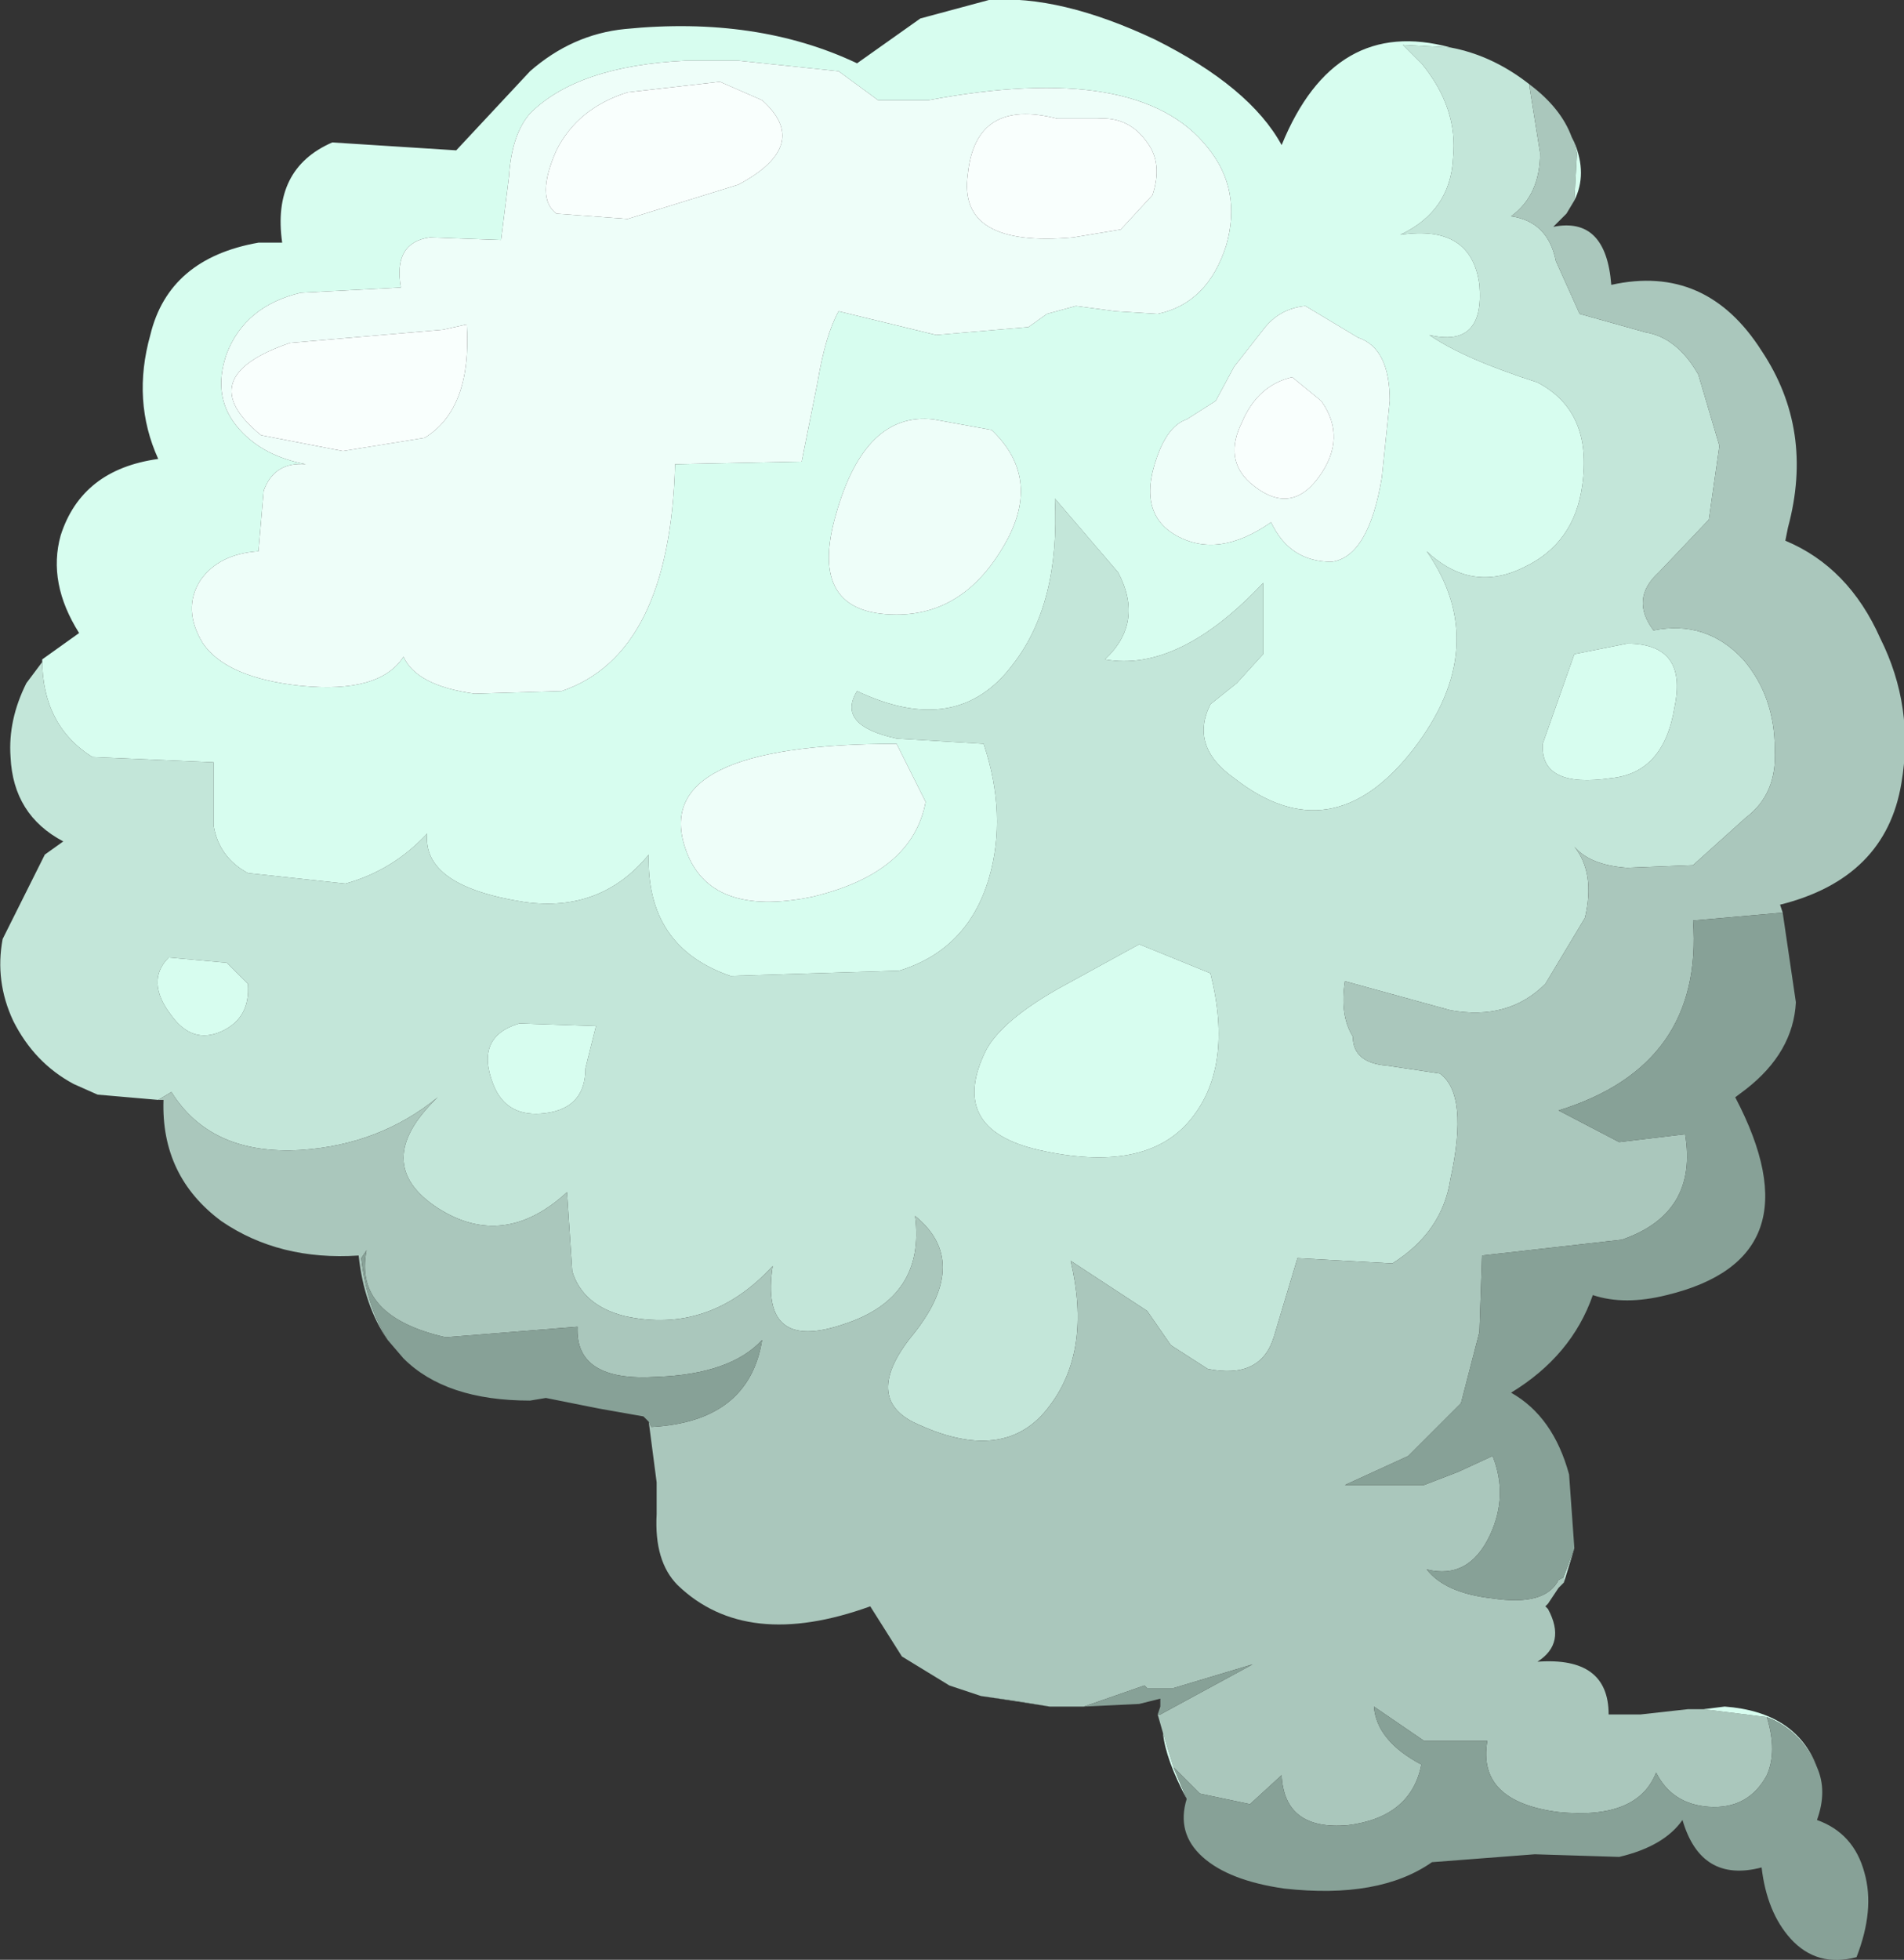 <?xml version="1.0" encoding="UTF-8" standalone="no"?>
<svg xmlns:xlink="http://www.w3.org/1999/xlink" height="37.15px" width="36.1px" xmlns="http://www.w3.org/2000/svg">
  <rect width="100%" height="100%" fill="#333333" stroke="none"/>
  <g transform="matrix(1.0, 0.0, 0.0, 1.0, 0.0, 0.0)">
    <use height="37.15" transform="matrix(1.0, 0.0, 0.0, 1.0, 0.0, 0.0)" width="36.1" xlink:href="#shape0"/>
  </g>
  <defs>
    <g id="shape0" transform="matrix(1.0, 0.0, 0.0, 1.0, 0.0, 0.0)">
      <path d="M3.0 20.85 L1.85 20.75 1.4 20.55 Q0.65 20.15 0.25 19.35 -0.1 18.6 0.05 17.8 L0.85 16.2 1.2 15.95 Q0.25 15.45 0.2 14.35 0.15 13.65 0.5 12.95 L0.8 12.55 0.8 12.5 Q0.8 13.75 1.75 14.35 L4.05 14.45 4.05 15.65 Q4.15 16.25 4.7 16.55 L6.55 16.75 Q7.45 16.5 8.1 15.8 8.0 16.8 9.95 17.1 11.4 17.3 12.3 16.2 12.25 17.95 13.85 18.5 L17.05 18.4 Q18.35 18.0 18.75 16.65 19.1 15.45 18.65 14.1 L17.0 14.0 Q15.85 13.75 16.25 13.1 18.15 14.0 19.2 12.6 20.1 11.45 20.0 9.45 L21.2 10.85 Q21.7 11.8 20.95 12.5 22.35 12.75 23.95 11.05 L23.95 12.4 23.45 12.95 22.95 13.35 Q22.55 14.15 23.4 14.75 25.25 16.2 26.8 14.2 28.3 12.25 27.05 10.45 27.9 11.25 28.9 10.75 29.85 10.3 30.0 9.2 30.2 7.8 29.15 7.25 27.75 6.8 27.1 6.35 28.15 6.6 28.05 5.4 27.9 4.25 26.55 4.45 27.5 4.0 27.55 3.0 27.65 2.05 26.95 1.2 L26.6 0.85 27.5 0.9 Q28.3 1.05 29.0 1.6 L29.0 1.65 29.2 2.9 Q29.2 3.7 28.65 4.1 29.35 4.2 29.5 4.95 L29.95 5.95 31.2 6.3 Q31.8 6.4 32.2 7.1 L32.6 8.45 32.4 9.85 31.45 10.85 Q30.9 11.35 31.35 11.95 32.35 11.75 33.05 12.5 33.65 13.2 33.65 14.2 33.7 15.05 33.1 15.5 L32.1 16.4 30.85 16.45 Q30.15 16.4 29.85 16.05 30.25 16.55 30.05 17.4 L29.3 18.65 Q28.6 19.35 27.5 19.15 L25.5 18.6 Q25.4 19.25 25.65 19.65 25.65 20.15 26.3 20.2 L27.3 20.35 Q27.85 20.75 27.5 22.35 27.35 23.35 26.4 23.95 L24.6 23.85 24.15 25.35 Q23.9 26.15 22.9 25.95 L22.2 25.5 21.75 24.85 20.3 23.9 Q20.7 25.6 19.9 26.65 19.05 27.8 17.3 26.95 16.35 26.45 17.35 25.25 18.4 23.9 17.35 23.05 17.55 24.6 16.0 25.1 14.4 25.65 14.65 24.0 13.45 25.3 11.85 24.95 11.05 24.75 10.85 24.1 L10.75 22.6 Q9.55 23.7 8.3 22.9 7.0 22.05 8.3 20.8 7.2 21.7 5.7 21.8 4.0 21.9 3.25 20.7 L3.0 20.85 M30.85 12.2 L29.85 12.4 29.25 14.1 Q29.2 14.95 30.55 14.75 31.55 14.65 31.75 13.4 32.0 12.2 30.85 12.2 M22.95 18.45 L21.6 17.9 20.05 18.75 Q19.0 19.35 18.7 19.9 17.95 21.4 19.7 21.8 21.7 22.25 22.55 21.25 23.4 20.25 22.95 18.45 M4.3 18.25 L3.2 18.15 Q2.75 18.6 3.25 19.25 3.65 19.8 4.2 19.55 4.75 19.3 4.7 18.65 L4.3 18.25 M9.35 20.55 Q9.6 21.2 10.35 21.1 11.1 21.0 11.1 20.25 L11.3 19.45 9.85 19.4 Q9.0 19.65 9.35 20.55" fill="#c3e6d9" fill-rule="evenodd" stroke="none"/>
      <path d="M29.85 2.7 L29.9 2.9 29.85 3.8 29.7 4.05 29.45 4.3 Q30.45 4.1 30.55 5.4 32.35 5.0 33.4 6.65 34.4 8.15 33.9 10.0 L33.85 10.25 Q35.05 10.75 35.65 12.1 36.3 13.4 36.05 14.85 35.75 16.65 33.75 17.15 L33.8 17.3 32.1 17.45 Q32.3 20.2 29.55 21.05 L30.7 21.65 31.95 21.5 Q32.2 23.0 30.75 23.5 L28.1 23.8 28.05 25.25 27.7 26.6 26.7 27.6 25.5 28.15 27.0 28.15 27.65 27.9 28.3 27.6 Q28.6 28.35 28.25 29.1 27.85 29.95 27.05 29.75 27.4 30.2 28.3 30.3 29.3 30.45 29.55 29.95 L29.65 29.9 29.65 30.0 29.55 30.1 29.35 30.4 29.3 30.45 29.35 30.5 Q29.7 31.15 29.15 31.5 30.5 31.4 30.5 32.5 L31.1 32.5 32.0 32.4 32.3 32.4 33.5 32.55 Q33.7 33.2 33.5 33.65 33.15 34.3 32.4 34.25 31.7 34.2 31.4 33.6 31.05 34.5 29.55 34.35 28.0 34.15 28.2 33.0 L27.0 33.0 26.05 32.35 Q26.1 33.0 26.95 33.45 26.75 34.45 25.55 34.6 24.35 34.7 24.3 33.65 L23.7 34.2 22.75 34.0 22.25 33.5 22.05 32.85 21.95 32.5 22.0 32.5 23.75 31.55 22.25 32.0 21.75 32.0 21.7 31.95 20.55 32.35 20.1 32.35 20.0 32.35 19.9 32.35 19.3 32.25 18.6 32.15 18.0 31.95 17.1 31.4 16.5 30.45 Q14.15 31.3 12.85 30.05 12.4 29.6 12.45 28.7 L12.45 28.35 12.45 28.15 12.45 28.1 12.3 26.95 12.35 27.05 Q14.2 26.95 14.45 25.4 13.85 26.05 12.45 26.1 10.9 26.2 10.95 25.15 L8.45 25.35 Q6.7 24.95 6.95 23.7 L6.85 23.85 Q6.95 24.75 7.35 25.4 6.9 24.75 6.8 23.8 5.3 23.9 4.2 23.15 3.05 22.3 3.1 20.85 L3.0 20.85 3.25 20.7 Q4.0 21.9 5.7 21.8 7.2 21.7 8.3 20.8 7.0 22.05 8.3 22.9 9.55 23.7 10.75 22.6 L10.85 24.1 Q11.05 24.75 11.85 24.95 13.45 25.3 14.65 24.0 14.4 25.65 16.0 25.1 17.55 24.6 17.35 23.05 18.4 23.9 17.35 25.25 16.35 26.45 17.3 26.95 19.05 27.8 19.9 26.65 20.7 25.6 20.3 23.9 L21.75 24.85 22.2 25.5 22.9 25.95 Q23.9 26.15 24.15 25.35 L24.6 23.85 26.4 23.95 Q27.35 23.35 27.5 22.35 27.85 20.75 27.3 20.35 L26.3 20.2 Q25.65 20.15 25.65 19.65 25.4 19.25 25.5 18.6 L27.5 19.15 Q28.6 19.35 29.3 18.65 L30.05 17.4 Q30.25 16.55 29.85 16.05 30.15 16.4 30.85 16.45 L32.1 16.4 33.1 15.5 Q33.7 15.05 33.65 14.2 33.65 13.2 33.05 12.5 32.35 11.75 31.35 11.95 30.9 11.35 31.45 10.85 L32.4 9.85 32.6 8.45 32.2 7.1 Q31.8 6.4 31.2 6.3 L29.95 5.95 29.5 4.95 Q29.35 4.2 28.65 4.1 29.2 3.7 29.2 2.9 L29.0 1.65 29.0 1.6 Q29.6 2.05 29.8 2.6 L29.85 2.7" fill="#aac7bc" fill-rule="evenodd" stroke="none"/>
      <path d="M29.85 2.7 Q30.1 3.3 29.85 3.8 L29.9 2.9 29.85 2.7 M29.85 29.35 L29.65 30.0 29.65 29.9 29.85 29.35 M32.3 32.4 L32.7 32.35 Q34.05 32.45 34.45 33.5 34.15 32.8 33.5 32.55 L32.3 32.4 M22.5 34.1 Q22.1 33.35 22.05 32.85 L22.25 33.5 22.5 34.1 M0.8 12.5 L1.5 12.0 Q0.9 11.05 1.15 10.15 1.55 8.9 3.0 8.7 2.5 7.6 2.85 6.35 3.2 4.9 4.9 4.6 L5.35 4.6 Q5.15 3.2 6.3 2.7 L8.65 2.85 10.05 1.35 Q10.85 0.65 11.85 0.55 14.35 0.3 16.25 1.2 L17.45 0.35 18.75 0.0 Q20.1 -0.1 21.9 0.75 23.7 1.65 24.3 2.75 25.3 0.3 27.5 0.9 L26.6 0.85 26.95 1.2 Q27.65 2.05 27.55 3.0 27.5 4.0 26.55 4.45 27.9 4.25 28.05 5.4 28.15 6.6 27.1 6.35 27.75 6.8 29.15 7.25 30.2 7.8 30.0 9.2 29.85 10.3 28.9 10.75 27.9 11.25 27.05 10.45 28.3 12.25 26.8 14.2 25.25 16.2 23.4 14.75 22.55 14.15 22.95 13.35 L23.45 12.95 23.95 12.4 23.95 11.05 Q22.35 12.75 20.95 12.5 21.7 11.8 21.2 10.85 L20.0 9.45 Q20.1 11.45 19.2 12.6 18.15 14.0 16.25 13.1 15.85 13.75 17.0 14.0 L18.65 14.1 Q19.1 15.45 18.75 16.65 18.35 18.0 17.05 18.4 L13.85 18.5 Q12.25 17.95 12.3 16.2 11.4 17.3 9.95 17.1 8.0 16.8 8.1 15.8 7.45 16.5 6.55 16.75 L4.7 16.55 Q4.15 16.25 4.05 15.65 L4.05 14.45 1.75 14.35 Q0.8 13.75 0.8 12.5 M20.4 5.8 L21.15 5.9 21.95 5.95 Q22.9 5.75 23.25 4.65 23.55 3.6 22.9 2.8 21.6 1.15 17.6 1.9 L16.65 1.9 15.9 1.35 14.0 1.15 13.0 1.15 Q10.95 1.25 10.05 2.15 9.7 2.55 9.65 3.35 L9.5 4.55 8.15 4.5 Q7.45 4.6 7.6 5.45 L5.7 5.55 Q4.65 5.8 4.3 6.7 4.0 7.55 4.55 8.15 5.0 8.65 5.8 8.8 5.2 8.75 5.0 9.3 L4.9 10.45 Q4.15 10.5 3.8 11.0 3.45 11.55 3.85 12.2 4.3 12.85 5.7 13.0 7.2 13.15 7.65 12.45 7.9 13.0 9.0 13.15 L10.65 13.1 Q12.7 12.4 12.8 8.8 L15.2 8.75 15.5 7.25 Q15.65 6.35 15.9 5.9 L17.75 6.35 19.5 6.2 19.85 5.95 20.4 5.8 M24.75 5.8 Q24.25 5.85 23.95 6.25 L23.4 6.95 23.05 7.6 22.5 7.95 Q22.2 8.05 22.0 8.5 21.5 9.7 22.3 10.15 23.1 10.6 24.1 9.9 24.45 10.65 25.25 10.65 25.95 10.55 26.2 9.05 L26.35 7.6 Q26.35 6.6 25.75 6.4 L24.75 5.8 M18.8 8.15 L17.7 7.95 Q16.4 7.8 15.85 9.75 15.3 11.65 17.0 11.65 18.25 11.65 19.0 10.4 19.8 9.1 18.8 8.15 M22.95 18.45 Q23.4 20.25 22.55 21.25 21.7 22.25 19.7 21.8 17.95 21.4 18.7 19.9 19.0 19.35 20.05 18.75 L21.6 17.9 22.95 18.45 M30.85 12.2 Q32.0 12.2 31.75 13.4 31.55 14.65 30.55 14.75 29.2 14.95 29.25 14.1 L29.85 12.4 30.85 12.2 M4.3 18.25 L4.7 18.65 Q4.75 19.3 4.2 19.55 3.65 19.8 3.25 19.25 2.75 18.6 3.2 18.15 L4.3 18.25 M17.0 14.1 Q12.3 14.1 13.0 16.1 13.45 17.4 15.4 17.0 17.3 16.55 17.55 15.2 L17.0 14.1 M9.35 20.55 Q9.0 19.65 9.85 19.4 L11.3 19.45 11.1 20.25 Q11.1 21.0 10.35 21.1 9.6 21.2 9.35 20.55" fill="#d7fdef" fill-rule="evenodd" stroke="none"/>
      <path d="M21.85 3.7 Q22.05 3.1 21.75 2.7 21.4 2.2 20.8 2.25 L20.05 2.25 Q18.5 1.85 18.35 3.3 18.15 4.7 20.35 4.5 L21.25 4.35 21.85 3.7 M20.4 5.8 L19.85 5.95 19.5 6.2 17.75 6.35 15.9 5.9 Q15.65 6.35 15.5 7.25 L15.2 8.75 12.8 8.8 Q12.7 12.4 10.65 13.1 L9.0 13.15 Q7.9 13.0 7.65 12.45 7.2 13.15 5.7 13.0 4.3 12.85 3.85 12.2 3.45 11.55 3.8 11.0 4.15 10.5 4.9 10.45 L5.0 9.3 Q5.2 8.75 5.8 8.8 5.0 8.65 4.55 8.15 4.0 7.55 4.3 6.7 4.65 5.8 5.7 5.55 L7.6 5.45 Q7.45 4.6 8.15 4.5 L9.5 4.55 9.65 3.35 Q9.7 2.55 10.05 2.15 10.95 1.25 13.0 1.15 L14.0 1.15 15.9 1.35 16.65 1.9 17.6 1.9 Q21.6 1.15 22.9 2.8 23.55 3.6 23.25 4.65 22.9 5.75 21.95 5.95 L21.15 5.9 20.4 5.8 M24.75 5.8 L25.75 6.4 Q26.35 6.6 26.35 7.6 L26.2 9.05 Q25.95 10.55 25.25 10.65 24.45 10.65 24.1 9.9 23.1 10.6 22.3 10.15 21.5 9.7 22.0 8.5 22.2 8.05 22.5 7.95 L23.05 7.6 23.4 6.95 23.95 6.25 Q24.25 5.85 24.75 5.8 M25.05 7.6 L24.5 7.15 Q23.85 7.3 23.55 8.0 23.2 8.7 23.7 9.15 24.45 9.8 25.0 9.05 25.55 8.3 25.05 7.6 M18.8 8.15 Q19.8 9.1 19.0 10.4 18.25 11.65 17.0 11.65 15.3 11.65 15.85 9.75 16.4 7.8 17.7 7.95 L18.8 8.15 M8.85 6.15 L8.4 6.25 5.5 6.5 Q3.6 7.15 4.95 8.25 L6.5 8.55 8.05 8.3 Q8.95 7.75 8.85 6.15 M11.9 1.75 Q10.95 2.05 10.55 2.85 10.15 3.75 10.55 4.05 L11.9 4.15 14.0 3.5 Q15.4 2.75 14.45 1.9 L13.65 1.55 11.9 1.75 M17.0 14.1 L17.55 15.2 Q17.3 16.55 15.4 17.0 13.45 17.4 13.0 16.1 12.3 14.1 17.0 14.1" fill="#eefef9" fill-rule="evenodd" stroke="none"/>
      <path d="M21.85 3.7 L21.25 4.35 20.35 4.5 Q18.15 4.7 18.35 3.3 18.5 1.85 20.05 2.25 L20.8 2.25 Q21.4 2.2 21.75 2.7 22.05 3.1 21.85 3.7 M25.05 7.6 Q25.55 8.3 25.0 9.05 24.45 9.8 23.7 9.15 23.2 8.7 23.55 8.0 23.85 7.3 24.5 7.15 L25.05 7.6 M11.9 1.75 L13.65 1.55 14.45 1.9 Q15.4 2.75 14.0 3.5 L11.9 4.15 10.55 4.05 Q10.15 3.75 10.55 2.85 10.95 2.05 11.9 1.75 M8.85 6.15 Q8.95 7.75 8.05 8.3 L6.5 8.55 4.95 8.25 Q3.6 7.15 5.5 6.5 L8.4 6.25 8.85 6.15" fill="#f9fffd" fill-rule="evenodd" stroke="none"/>
      <path d="M33.8 17.3 L34.05 19.0 Q34.0 19.95 33.1 20.65 L32.9 20.8 Q34.5 23.85 31.6 24.55 30.8 24.75 30.2 24.55 29.8 25.7 28.65 26.4 29.45 26.85 29.75 27.95 L29.85 29.35 29.65 29.9 29.55 29.95 Q29.3 30.45 28.3 30.3 27.4 30.2 27.05 29.75 27.85 29.95 28.25 29.1 28.6 28.35 28.3 27.6 L27.65 27.9 27.0 28.15 25.5 28.15 26.7 27.6 27.7 26.6 28.05 25.25 28.1 23.8 30.75 23.5 Q32.2 23.0 31.95 21.5 L30.7 21.65 29.55 21.05 Q32.3 20.2 32.1 17.45 L33.8 17.3 M34.45 33.5 Q34.65 33.95 34.45 34.5 35.15 34.75 35.35 35.5 35.55 36.2 35.2 37.1 34.45 37.3 33.95 36.75 33.5 36.25 33.4 35.4 32.25 35.7 31.9 34.5 31.55 35.0 30.7 35.2 L29.1 35.15 27.15 35.3 Q26.15 36.0 24.35 35.8 23.3 35.65 22.8 35.2 22.3 34.75 22.5 34.1 L22.25 33.5 22.75 34.0 23.7 34.2 24.3 33.65 Q24.35 34.7 25.55 34.6 26.75 34.45 26.95 33.45 26.1 33.0 26.05 32.35 L27.0 33.0 28.2 33.0 Q28.0 34.15 29.55 34.35 31.05 34.5 31.4 33.6 31.7 34.2 32.4 34.25 33.15 34.3 33.5 33.65 33.7 33.2 33.5 32.55 34.15 32.8 34.45 33.5 M21.95 32.5 L22.0 32.35 22.0 32.2 21.6 32.3 20.55 32.35 21.7 31.95 21.75 32.0 22.25 32.0 23.75 31.55 22.0 32.5 21.95 32.5 M19.9 32.35 L18.6 32.15 19.3 32.25 19.9 32.35 M12.45 28.7 L12.45 28.15 12.45 28.35 12.45 28.7 M12.3 26.95 L12.2 26.85 11.35 26.7 10.35 26.5 10.05 26.55 Q8.45 26.55 7.65 25.75 L7.35 25.4 Q6.95 24.75 6.85 23.85 L6.95 23.7 Q6.7 24.95 8.45 25.35 L10.95 25.15 Q10.9 26.2 12.45 26.1 13.85 26.05 14.45 25.4 14.2 26.95 12.35 27.05 L12.3 26.95" fill="#87a197" fill-rule="evenodd" stroke="none"/>
    </g>
  </defs>
</svg>
